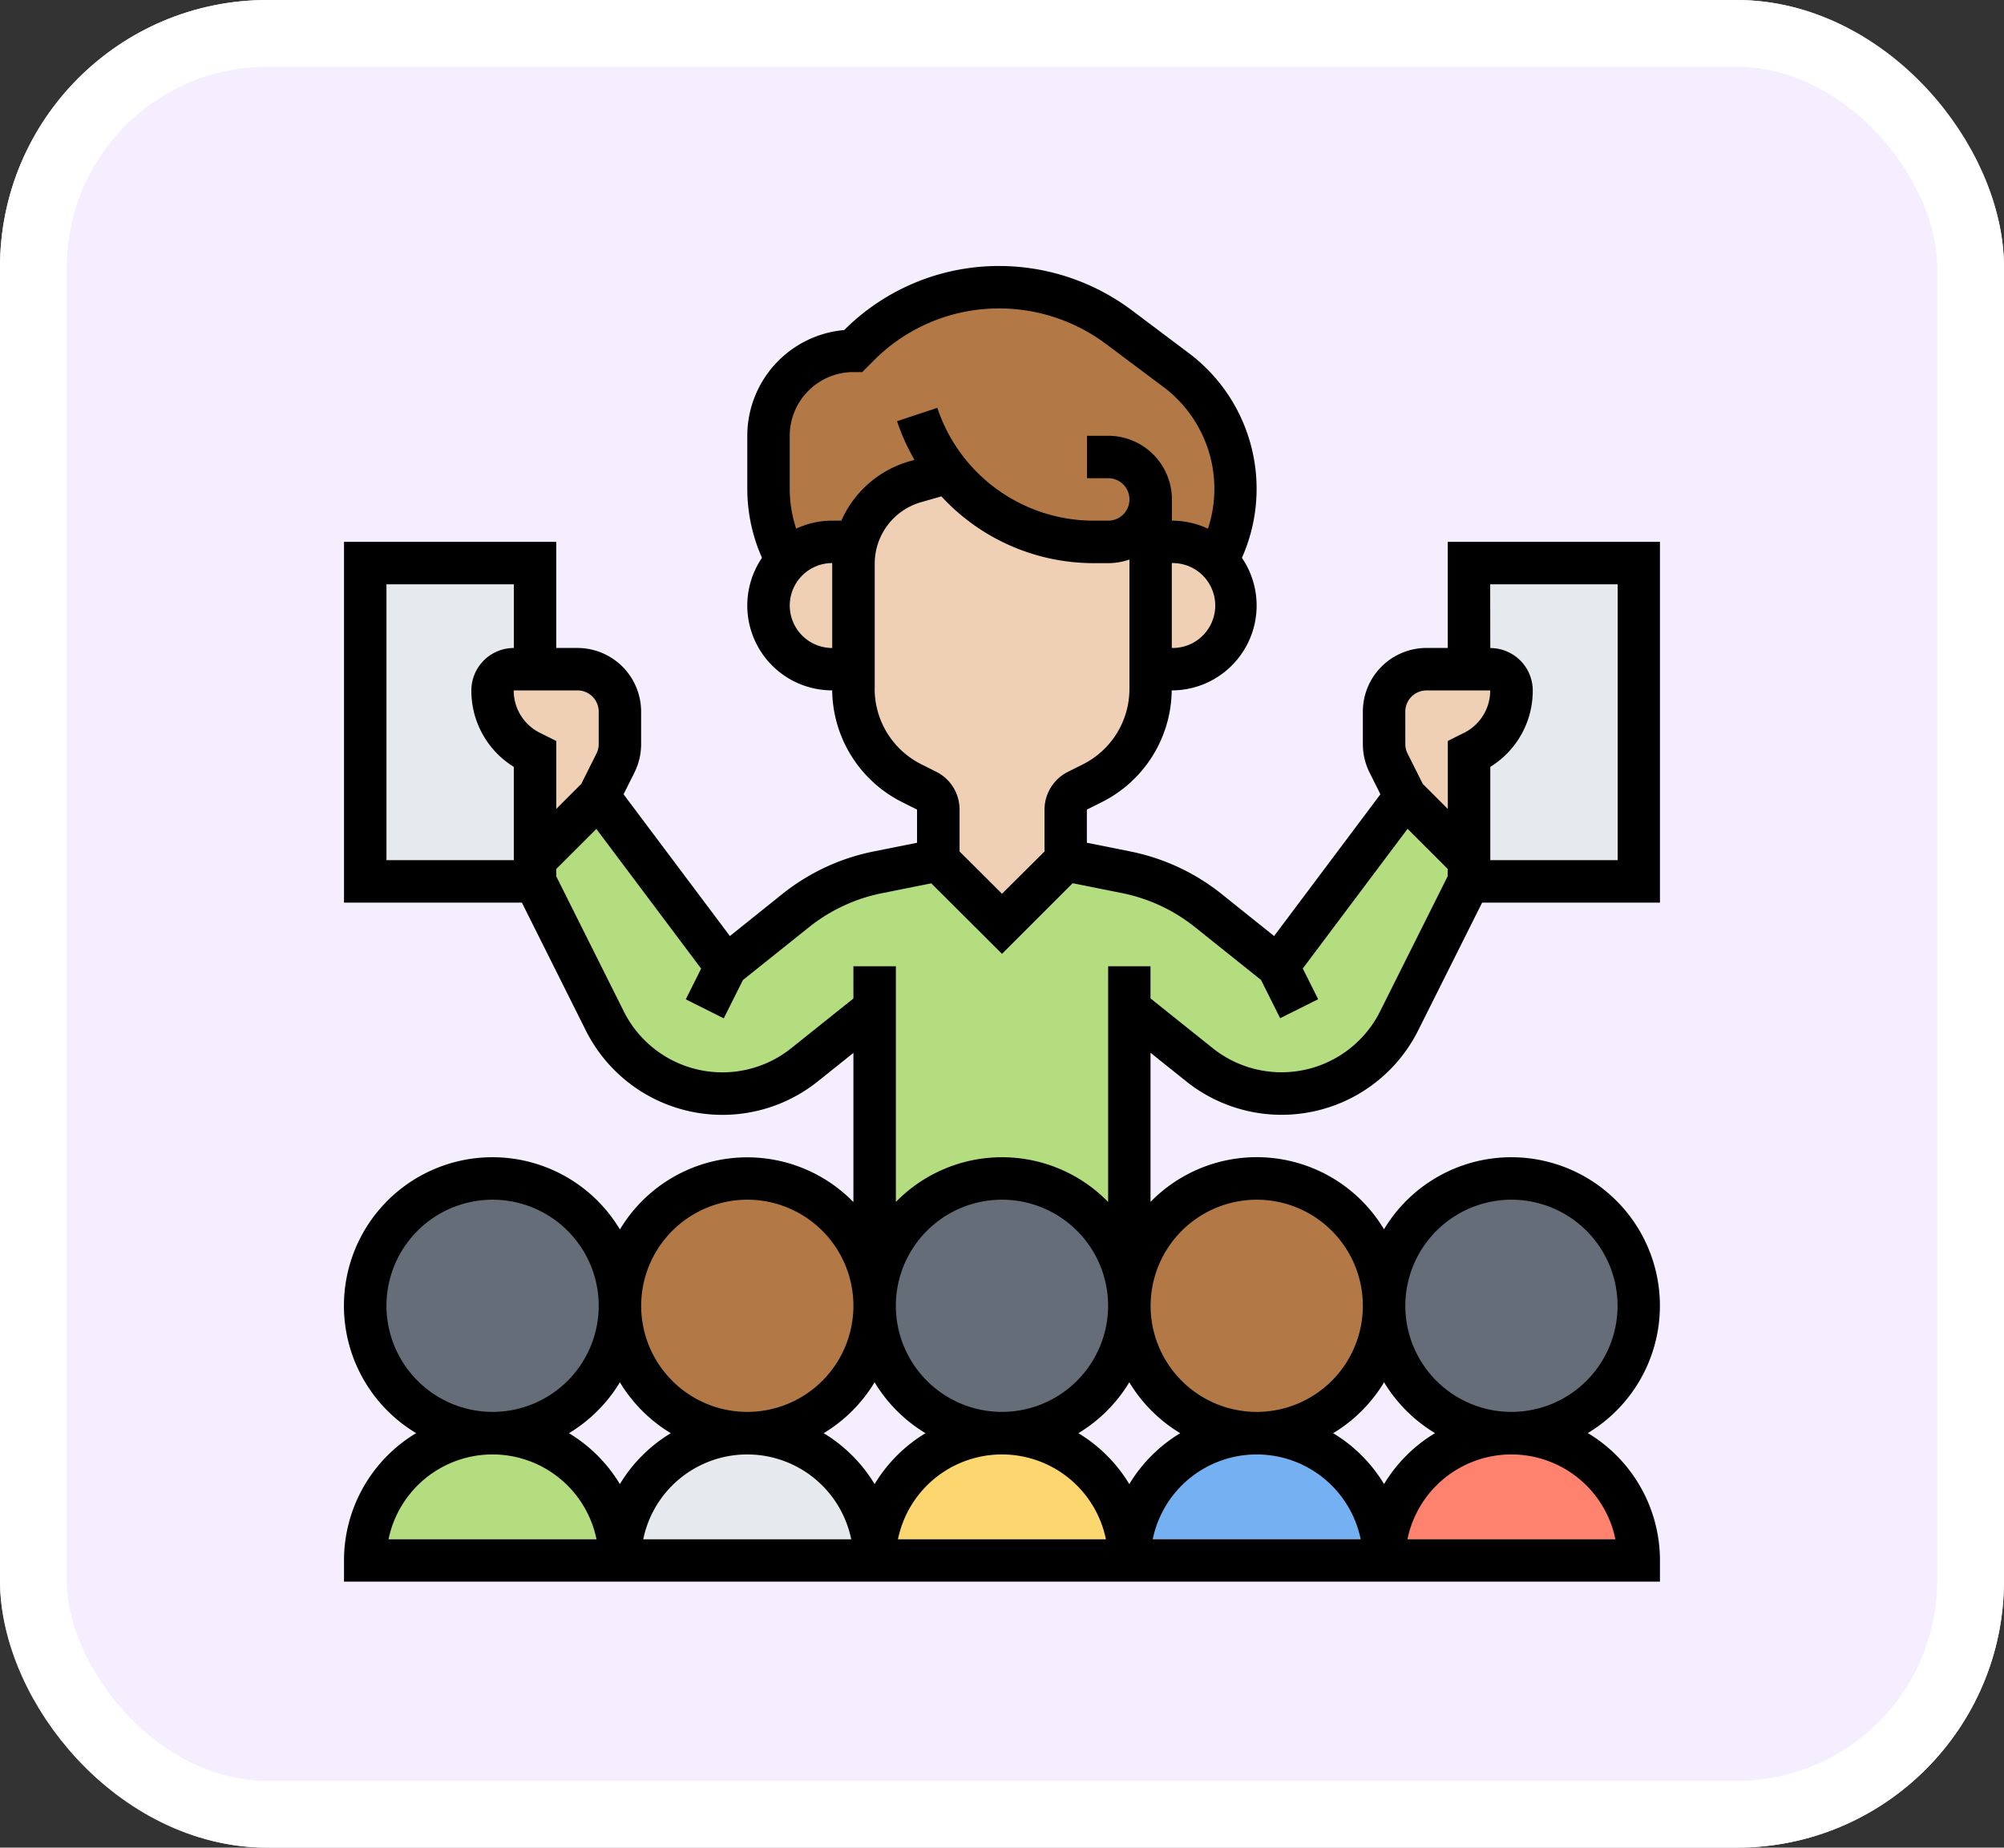 <svg xmlns="http://www.w3.org/2000/svg" width="90" height="83" viewBox="0 0 90 83">
  <rect x="0" y="0" width="90" height="83" fill="#333333" stroke="none"/>
  <g id="_23" data-name="23" transform="translate(-334.621 -1399.423)">
    <g id="Rectángulo_401341" data-name="Rectángulo 401341" transform="translate(334.621 1399.423)" fill="#f4eefe" stroke="#fff" stroke-width="3">
      <rect width="90" height="83" rx="12" stroke="none"/>
      <rect x="1.5" y="1.5" width="87" height="80" rx="10.5" fill="none"/>
    </g>
    <g id="delegate_5863047" transform="translate(350.07 1411.372)">
      <g id="Grupo_1101779" data-name="Grupo 1101779" transform="translate(0.802 0.953)">
        <g id="Grupo_1101760" data-name="Grupo 1101760" transform="translate(45.908 51.476)">
          <path id="Trazado_875901" data-name="Trazado 875901" d="M397.72,440a5.72,5.72,0,0,1,5.72,5.72H392a5.72,5.72,0,0,1,5.72-5.72Z" transform="translate(-392 -440)" fill="#ff826e"/>
        </g>
        <g id="Grupo_1101761" data-name="Grupo 1101761" transform="translate(34.469 51.476)">
          <path id="Trazado_875902" data-name="Trazado 875902" d="M305.764,441.675a5.7,5.7,0,0,1,1.675,4.044H296a5.719,5.719,0,0,1,9.764-4.044Z" transform="translate(-296 -440)" fill="#75b1f2"/>
        </g>
        <g id="Grupo_1101762" data-name="Grupo 1101762" transform="translate(23.029 51.476)">
          <path id="Trazado_875903" data-name="Trazado 875903" d="M201.675,441.675a5.72,5.72,0,0,1,9.764,4.044H200A5.7,5.7,0,0,1,201.675,441.675Z" transform="translate(-200 -440)" fill="#fcd770"/>
        </g>
        <g id="Grupo_1101763" data-name="Grupo 1101763" transform="translate(11.59 51.476)">
          <path id="Trazado_875904" data-name="Trazado 875904" d="M113.764,441.675a5.7,5.7,0,0,1,1.675,4.044H104a5.719,5.719,0,0,1,9.764-4.044Z" transform="translate(-104 -440)" fill="#e6e9ed"/>
        </g>
        <g id="Grupo_1101764" data-name="Grupo 1101764" transform="translate(0.151 51.476)">
          <path id="Trazado_875905" data-name="Trazado 875905" d="M13.72,440a5.72,5.72,0,0,1,5.72,5.72H8A5.72,5.72,0,0,1,13.72,440Z" transform="translate(-8 -440)" fill="#b4dd7f"/>
        </g>
        <g id="Grupo_1101765" data-name="Grupo 1101765" transform="translate(34.14 40.277)">
          <ellipse id="Elipse_11545" data-name="Elipse 11545" cx="5.84" cy="5.39" rx="5.84" ry="5.39" transform="translate(0 0)" fill="#b27946"/>
        </g>
        <g id="Grupo_1101766" data-name="Grupo 1101766" transform="translate(11.679 40.277)">
          <ellipse id="Elipse_11546" data-name="Elipse 11546" cx="5.84" cy="5.39" rx="5.84" ry="5.39" transform="translate(0 0)" fill="#b27946"/>
        </g>
        <g id="Grupo_1101767" data-name="Grupo 1101767" transform="translate(45.819 40.277)">
          <ellipse id="Elipse_11547" data-name="Elipse 11547" cx="5.84" cy="5.39" rx="5.84" ry="5.39" transform="translate(0 0)" fill="#656d78"/>
        </g>
        <g id="Grupo_1101768" data-name="Grupo 1101768" transform="translate(23.359 40.277)">
          <circle id="Elipse_11548" data-name="Elipse 11548" cx="5.39" cy="5.39" r="5.39" transform="translate(0 0)" fill="#656d78"/>
        </g>
        <g id="Grupo_1101769" data-name="Grupo 1101769" transform="translate(0 40.277)">
          <ellipse id="Elipse_11549" data-name="Elipse 11549" cx="5.84" cy="5.39" rx="5.84" ry="5.39" transform="translate(0 0)" fill="#656d78"/>
        </g>
        <g id="Grupo_1101770" data-name="Grupo 1101770" transform="translate(7.777 22.878)">
          <path id="Trazado_875906" data-name="Trazado 875906" d="M87.252,222.878V209.533L84.1,212.052a5.9,5.9,0,0,1-8.968-1.97L72,203.813v-.953L74.86,200l5.72,7.626,3.136-2.509a8.584,8.584,0,0,1,3.677-1.714l2.719-.543,2.86,2.86,2.86-2.86,2.719.543a8.584,8.584,0,0,1,3.677,1.714l3.136,2.509,5.72-7.626,2.86,2.86v.953l-3.135,6.269a5.9,5.9,0,0,1-8.968,1.97l-3.149-2.519v13.346a5.72,5.72,0,0,0-11.439,0Z" transform="translate(-72 -200)" fill="#b4dd7f"/>
        </g>
        <g id="Grupo_1101771" data-name="Grupo 1101771" transform="translate(18.263)">
          <path id="Trazado_875907" data-name="Trazado 875907" d="M168.085,16.311l-1.506.431a3.807,3.807,0,0,0-2.639,2.7h-1.08a2.855,2.855,0,0,0-2.022.838l-.006.006A6.674,6.674,0,0,1,160,17.056V14.673a3.814,3.814,0,0,1,3.813-3.813l.245-.245a8.926,8.926,0,0,1,11.668-.829l2.576,1.933a6.677,6.677,0,0,1,1.837,8.565,2.853,2.853,0,0,0-2.028-.844h-.953V17.533a1.906,1.906,0,0,1-1.907,1.907h-.643a8.36,8.36,0,0,1-6.523-3.128Z" transform="translate(-160 -8)" fill="#b27946"/>
        </g>
        <g id="Grupo_1101772" data-name="Grupo 1101772" transform="translate(49.721 12.392)">
          <path id="Trazado_875908" data-name="Trazado 875908" d="M431.626,112v14.3H424v-5.72l.2-.1a3.089,3.089,0,0,0,1.705-2.76.953.953,0,0,0-.953-.953H424V112Z" transform="translate(-424 -112)" fill="#e6e9ed"/>
        </g>
        <g id="Grupo_1101773" data-name="Grupo 1101773" transform="translate(0.151 12.392)">
          <path id="Trazado_875909" data-name="Trazado 875909" d="M15.626,125.346v.953H8V112h7.626v4.766h-.953a.953.953,0,0,0-.953.953,3.089,3.089,0,0,0,1.705,2.76l.2.1Z" transform="translate(-8 -112)" fill="#e6e9ed"/>
        </g>
        <g id="Grupo_1101774" data-name="Grupo 1101774" transform="translate(45.908 17.159)">
          <path id="Trazado_875910" data-name="Trazado 875910" d="M396.766,152a.953.953,0,0,1,.953.953,3.089,3.089,0,0,1-1.705,2.76l-.2.1v4.766l-2.86-2.86-.752-1.5a1.907,1.907,0,0,1-.2-.853v-1.456A1.906,1.906,0,0,1,393.906,152h2.86Z" transform="translate(-392 -152)" fill="#f0d0b4"/>
        </g>
        <g id="Grupo_1101775" data-name="Grupo 1101775" transform="translate(35.422 11.439)">
          <path id="Trazado_875911" data-name="Trazado 875911" d="M306.981,104.844a2.86,2.86,0,0,1-2.028,4.876H304V104h.953A2.853,2.853,0,0,1,306.981,104.844Z" transform="translate(-304 -104)" fill="#f0d0b4"/>
        </g>
        <g id="Grupo_1101776" data-name="Grupo 1101776" transform="translate(18.263 11.439)">
          <path id="Trazado_875912" data-name="Trazado 875912" d="M163.938,104h0a3.74,3.74,0,0,0-.126.97v4.75h-.953a2.86,2.86,0,0,1-2.028-4.876l.006-.006A2.855,2.855,0,0,1,162.86,104Z" transform="translate(-160 -104)" fill="#f0d0b4"/>
        </g>
        <g id="Grupo_1101777" data-name="Grupo 1101777" transform="translate(22.076 8.311)">
          <path id="Trazado_875913" data-name="Trazado 875913" d="M205.346,86.6v.867a4.768,4.768,0,0,1-2.635,4.263l-.652.325a.951.951,0,0,0-.527.852v2.271l-2.86,2.86-2.86-2.86V92.906a.951.951,0,0,0-.527-.852l-.652-.325A4.768,4.768,0,0,1,192,87.465V81.848a3.74,3.74,0,0,1,.126-.97,3.807,3.807,0,0,1,2.639-2.7l1.506-.431h0a8.36,8.36,0,0,0,6.523,3.128h.643a1.906,1.906,0,0,0,1.907-1.907V86.6Z" transform="translate(-192 -77.75)" fill="#f0d0b4"/>
        </g>
        <g id="Grupo_1101778" data-name="Grupo 1101778" transform="translate(5.871 17.159)">
          <path id="Trazado_875914" data-name="Trazado 875914" d="M61.72,153.907v1.456a1.907,1.907,0,0,1-.2.853l-.752,1.5-2.86,2.86v-4.766l-.2-.1A3.089,3.089,0,0,1,56,152.953a.953.953,0,0,1,.953-.953h2.86A1.906,1.906,0,0,1,61.72,153.907Z" transform="translate(-56 -152)" fill="#f0d0b4"/>
        </g>
      </g>
      <g id="Grupo_1101780" data-name="Grupo 1101780" transform="translate(0 0)">
        <path id="Trazado_875915" data-name="Trazado 875915" d="M37.825,36.628A6.857,6.857,0,0,0,48.241,34.34L51.112,28.6H59.1V12.392H49.57v4.766h-.953a2.863,2.863,0,0,0-2.86,2.86v1.456a2.873,2.873,0,0,0,.3,1.279l.489.977L41.771,30.1,39.4,28.2a9.575,9.575,0,0,0-4.085-1.9l-1.953-.391V24.421l.651-.326a5.687,5.687,0,0,0,3.16-5.03h0a3.811,3.811,0,0,0,3.153-5.955,7.623,7.623,0,0,0-2.39-9.2L35.363,1.976A9.941,9.941,0,0,0,29.436,0a9.815,9.815,0,0,0-6.97,2.877,4.773,4.773,0,0,0-4.354,4.749v2.383a7.646,7.646,0,0,0,.66,3.1,3.811,3.811,0,0,0,3.153,5.955h0a5.687,5.687,0,0,0,3.16,5.03l.651.326V25.91l-1.953.391A9.574,9.574,0,0,0,19.7,28.2L17.331,30.1l-4.776-6.368.489-.977a2.874,2.874,0,0,0,.3-1.279V20.019a2.863,2.863,0,0,0-2.86-2.86H9.533V12.392H0V28.6H7.99l2.871,5.742a6.857,6.857,0,0,0,10.417,2.288l1.6-1.28v6.7a6.664,6.664,0,0,0-10.486,1.231A6.671,6.671,0,1,0,3.24,52.43,6.675,6.675,0,0,0,0,58.149V59.1H59.1v-.953a6.675,6.675,0,0,0-3.24-5.72,6.671,6.671,0,1,0-9.153-9.153,6.664,6.664,0,0,0-10.486-1.231v-6.7ZM51.476,14.3H57.2V26.691h-5.72V22.5a4.013,4.013,0,0,0,1.907-3.43,1.909,1.909,0,0,0-1.907-1.907Zm-3.813,5.72a.954.954,0,0,1,.953-.953h2.86A2.12,2.12,0,0,1,50.3,20.972l-.728.364V24.39l-1.123-1.123L47.764,21.9a.956.956,0,0,1-.1-.426Zm-10.486-2.86V13.346a1.907,1.907,0,1,1,0,3.813ZM20.019,15.252a1.909,1.909,0,0,1,1.907-1.907h0c0,.005,0,.011,0,.016v3.8A1.909,1.909,0,0,1,20.019,15.252Zm2.316-3.813h-.41a3.79,3.79,0,0,0-1.618.361,5.73,5.73,0,0,1-.289-1.791V7.626a2.863,2.863,0,0,1,2.86-2.86h.395l.524-.525a7.921,7.921,0,0,1,5.638-2.335A8.023,8.023,0,0,1,34.219,3.5L36.8,5.434a5.715,5.715,0,0,1,2,6.367,3.79,3.79,0,0,0-1.618-.361v-.953a2.863,2.863,0,0,0-2.86-2.86h-.953V9.533h.953a.953.953,0,0,1,0,1.907h-.644a7.4,7.4,0,0,1-7.031-5.068l-1.809.6a9.358,9.358,0,0,0,.784,1.737l-.236.067a4.784,4.784,0,0,0-3.047,2.66Zm1.5,7.54V13.362a2.872,2.872,0,0,1,2.074-2.75l.92-.263a9.3,9.3,0,0,0,6.848,3h.644a2.846,2.846,0,0,0,.953-.164v5.8a3.792,3.792,0,0,1-2.108,3.411l-.651.326a1.9,1.9,0,0,0-1.054,1.705V26.3L29.551,28.2,27.645,26.3V24.421a1.9,1.9,0,0,0-1.054-1.705l-.651-.326a3.792,3.792,0,0,1-2.108-3.411ZM7.626,26.691H1.907V14.3h5.72v2.86A1.909,1.909,0,0,0,5.72,19.065,4.013,4.013,0,0,0,7.626,22.5Zm2.86-7.626a.954.954,0,0,1,.953.953v1.456a.958.958,0,0,1-.1.426l-.683,1.365L9.533,24.39V21.336L8.8,20.972a2.12,2.12,0,0,1-1.178-1.907Zm9.6,16.074a4.951,4.951,0,0,1-7.52-1.652L9.533,27.42v-.333l1.8-1.8,4.707,6.276-.69,1.38,1.705.853.86-1.719,2.973-2.378a7.658,7.658,0,0,1,3.268-1.523l2.219-.444L29.551,30.9l3.173-3.173,2.219.444a7.657,7.657,0,0,1,3.268,1.523l2.973,2.378.86,1.719,1.705-.853-.69-1.38,4.707-6.276,1.8,1.8v.333l-3.034,6.068a4.95,4.95,0,0,1-7.52,1.652l-2.792-2.233V31.458H34.318V42.046a6.658,6.658,0,0,0-9.533,0V31.458H22.878v1.448Zm9.464,16.337a4.766,4.766,0,1,1,4.766-4.766A4.772,4.772,0,0,1,29.551,51.476ZM18.112,41.944a4.766,4.766,0,1,1-4.766,4.766A4.772,4.772,0,0,1,18.112,41.944ZM1.907,46.71a4.766,4.766,0,1,1,4.766,4.766A4.772,4.772,0,0,1,1.907,46.71ZM2,57.2a4.767,4.767,0,0,1,9.341,0Zm10.39-2.48a6.722,6.722,0,0,0-2.287-2.287,6.722,6.722,0,0,0,2.287-2.287,6.722,6.722,0,0,0,2.287,2.287A6.722,6.722,0,0,0,12.392,54.716Zm1.049,2.48a4.767,4.767,0,0,1,9.341,0Zm10.39-2.48a6.722,6.722,0,0,0-2.287-2.287,6.722,6.722,0,0,0,2.287-2.287,6.722,6.722,0,0,0,2.287,2.287A6.722,6.722,0,0,0,23.832,54.716Zm1.049,2.48a4.767,4.767,0,0,1,9.341,0Zm10.39-2.48a6.722,6.722,0,0,0-2.287-2.287,6.722,6.722,0,0,0,2.287-2.287,6.722,6.722,0,0,0,2.287,2.287A6.722,6.722,0,0,0,35.271,54.716ZM36.32,57.2a4.767,4.767,0,0,1,9.341,0Zm10.39-2.48a6.722,6.722,0,0,0-2.287-2.287,6.722,6.722,0,0,0,2.287-2.287A6.722,6.722,0,0,0,49,52.43,6.722,6.722,0,0,0,46.71,54.716ZM57.1,57.2H47.759a4.767,4.767,0,0,1,9.341,0ZM52.43,41.944a4.766,4.766,0,1,1-4.766,4.766A4.772,4.772,0,0,1,52.43,41.944Zm-11.439,0a4.766,4.766,0,1,1-4.766,4.766A4.772,4.772,0,0,1,40.99,41.944Z" transform="translate(0 0)"/>
      </g>
    </g>
  </g>
</svg>
